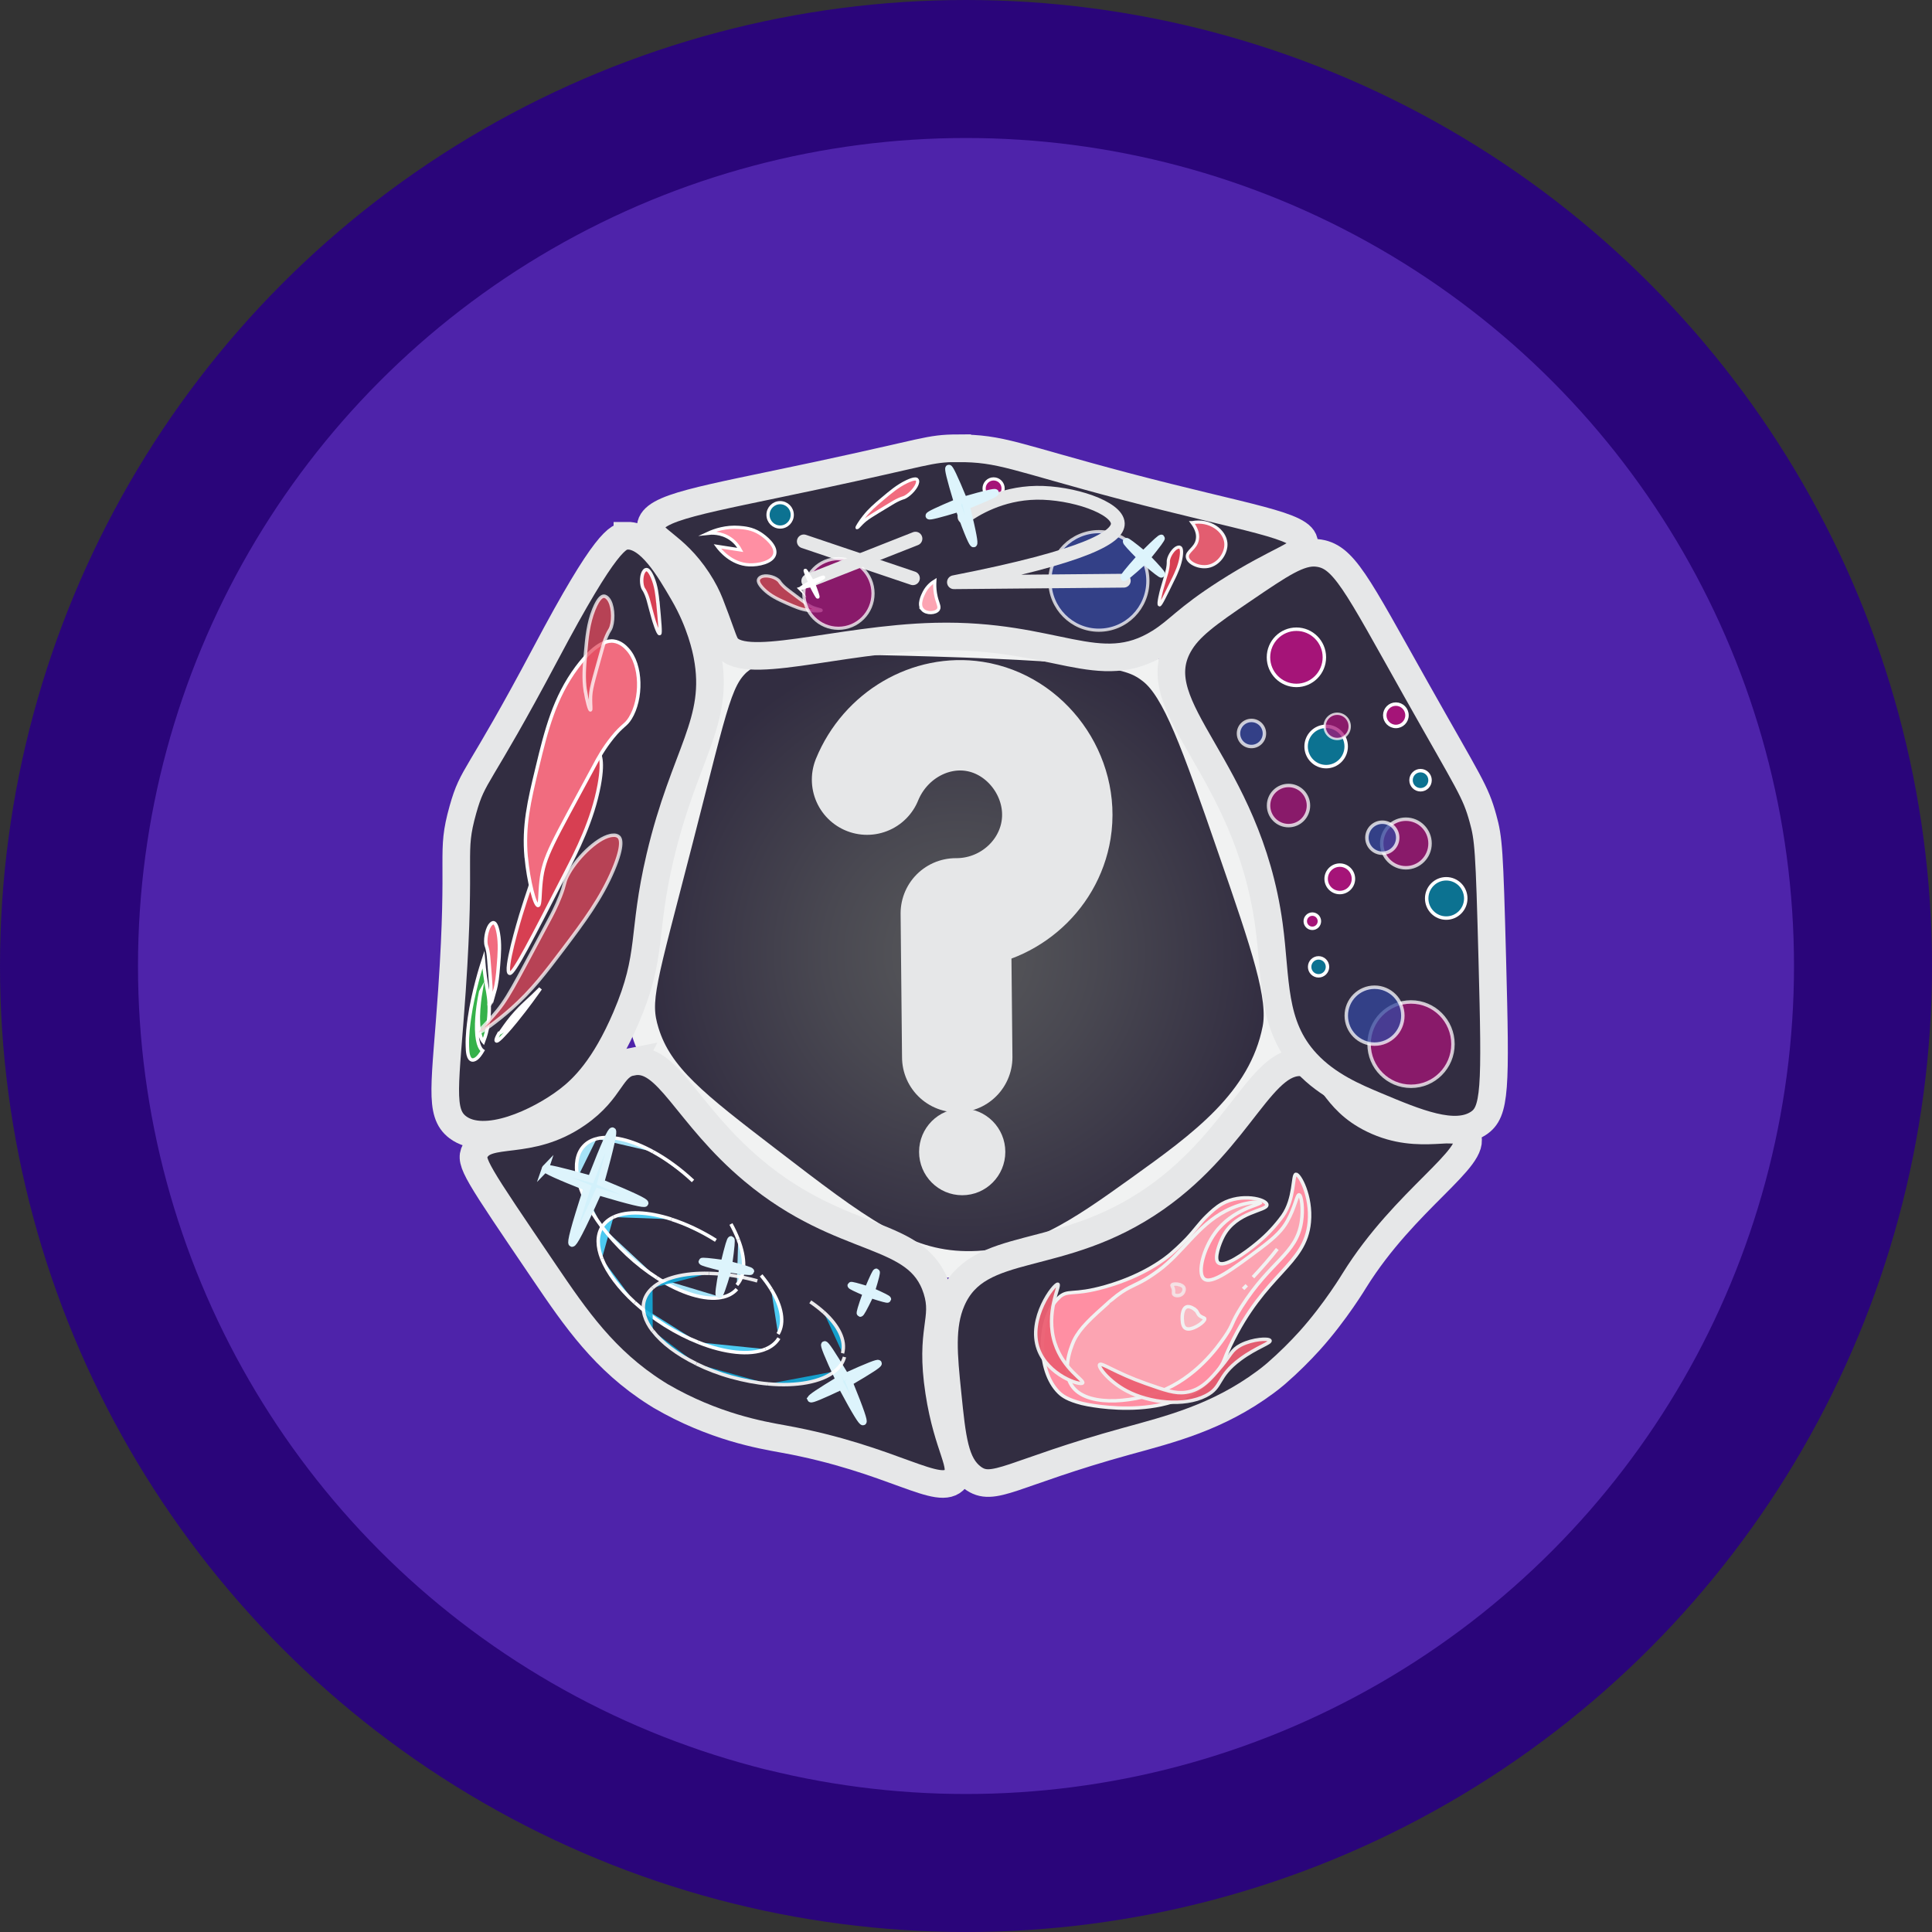 <svg width="140" height="140" viewBox="0 0 140 140" fill="none" xmlns="http://www.w3.org/2000/svg">
<rect x="0" y="0" width="140" height="140" fill="#333333" stroke="none"/>
<circle cx="70" cy="70" r="65" fill="#4E23AA" stroke="#2A057A" stroke-width="10"/>
<path d="M53.804 47.677C55.195 46.584 56.599 46.241 67.57 46.572C80.714 46.971 82.142 47.566 83.448 48.591C85.224 49.984 86.584 53.826 89.22 61.461C91.704 68.629 92.93 72.262 92.479 74.563C91.448 79.798 87.048 82.953 82.575 86.162C78.334 89.2 74.813 91.729 69.993 91.661C65.441 91.594 62.176 89.09 55.647 84.076C50.387 80.038 47.757 78.019 46.762 74.784C46.042 72.446 46.549 71.262 49.234 60.816C51.925 50.34 52.059 49.039 53.798 47.664L53.804 47.677Z" fill="url(#paint0_radial_2148_3929)" stroke="#F1F2F2" stroke-width="2" stroke-miterlimit="10"/>
<path d="M45.463 38.819C47.104 38.807 48.49 41.194 49.539 42.998C50.778 45.128 51.168 47.037 51.254 47.497C52.175 52.333 49.6 54.592 47.831 62.103C46.5 67.755 47.33 69.142 45.371 73.727C43.815 77.366 42.272 78.87 41.167 79.717C39.056 81.331 35.114 83.16 33.167 81.681C31.782 80.625 32.283 78.618 32.752 71.751C33.442 61.606 32.624 61.95 33.546 58.666C34.302 55.985 34.577 56.715 39.55 47.344C43.907 39.126 44.81 38.831 45.463 38.825V38.819Z" fill="#322D41" stroke="#E6E7E8" stroke-width="2" stroke-miterlimit="10"/>
<path d="M45.805 76.941C48.386 76.432 49.692 80.74 54.598 84.84C61.151 90.32 66.497 89.05 67.888 93.444C68.584 95.647 67.357 96.328 68.053 100.851C68.681 104.969 69.975 106.233 69.231 107.148C68.071 108.572 64.794 105.724 56.734 104.27C55.165 103.987 51.73 103.404 47.873 101.158C47.745 101.084 47.636 101.011 47.538 100.949C43.816 98.593 41.717 95.543 39.471 92.229C34.498 84.895 34.01 84.201 34.425 83.41C35.291 81.753 38.306 83.152 41.826 80.709C44.365 78.954 44.218 77.242 45.811 76.929L45.805 76.941Z" fill="#322D41" stroke="#E6E7E8" stroke-width="2" stroke-miterlimit="10"/>
<path d="M94.682 77.029C91.49 76.347 90.026 82.417 83.735 86.824C76.784 91.684 70.914 89.696 68.956 94.243C68.162 96.084 68.376 98.214 68.663 101.013C68.992 104.241 69.181 106.112 70.469 107.076C71.988 108.211 73.257 106.745 81.654 104.431C84.754 103.578 88.232 102.719 91.686 100.159C91.96 99.957 92.216 99.754 92.473 99.534C93.406 98.723 94.212 97.913 94.907 97.146C96.775 95.072 98.148 92.783 98.148 92.783C101.815 86.891 107.118 83.878 106.3 82.294C105.708 81.147 102.956 82.785 99.502 81.11C96.488 79.649 96.573 77.434 94.682 77.035V77.029Z" fill="#322D41" stroke="#E6E7E8" stroke-width="2" stroke-miterlimit="10"/>
<path d="M95.432 40.064C94.157 39.941 92.802 40.862 90.087 42.709C87.445 44.501 86.145 45.434 85.413 46.741C82.838 51.326 90.38 55.493 91.954 67.037C92.497 71.013 92.119 74.278 94.682 77.034C96.207 78.673 98.19 79.501 99.71 80.139C102.62 81.361 105.409 82.527 107.124 81.404C108.369 80.594 108.387 78.961 108.137 69.498C107.929 61.575 107.868 60.764 107.459 59.304C106.91 57.316 106.495 56.855 102.633 49.994C98.221 42.145 97.36 40.248 95.42 40.064H95.432Z" fill="#322D41" stroke="#E6E7E8" stroke-width="2" stroke-miterlimit="10"/>
<path d="M69.365 32.48C67.296 32.492 67.174 32.756 59.186 34.462C50.827 36.248 47.287 36.739 47.153 38.144C47.055 39.145 48.807 39.39 50.558 42.06C50.973 42.698 51.241 43.244 51.431 43.723C52.108 45.454 52.346 46.276 52.553 46.681C53.609 48.798 60.626 46.3 67.784 46.129C76.516 45.92 79.634 49.314 84.052 46.546C85.425 45.687 85.925 44.852 88.873 42.962C92.747 40.476 94.523 40.212 94.505 39.353C94.48 38.046 90.386 37.58 81.489 35.229C73.477 33.112 72.574 32.474 69.365 32.486V32.48Z" fill="#322D41" stroke="#E6E7E8" stroke-width="2" stroke-miterlimit="10"/>
<path d="M34.84 71.853C34.772 72.252 34.675 72.94 34.663 73.645C34.663 73.823 34.65 74.597 34.833 75.125C34.901 75.321 34.974 75.431 35.029 75.493C35.096 75.315 35.206 75.014 35.291 74.615C35.389 74.192 35.431 73.787 35.45 73.32C35.474 72.443 35.37 71.995 35.279 71.504C35.2 71.068 35.102 70.43 35.029 69.54C34.87 70.031 34.284 71.884 34.016 73.768C33.961 74.167 33.839 75.026 33.869 75.824C33.875 76.014 33.882 76.235 33.93 76.432C34.059 76.947 34.339 76.806 34.431 76.763C34.65 76.653 34.852 76.346 34.974 76.137C34.895 76.082 34.571 75.824 34.541 74.609C34.51 73.461 34.76 72.209 34.833 71.866L34.84 71.853Z" fill="#36B24A" stroke="white" stroke-width="0.25" stroke-miterlimit="10"/>
<path opacity="0.75" d="M37.085 73.066C38.531 71.777 39.483 70.532 40.85 68.721C42.296 66.806 43.571 65.094 44.444 63.026C45.237 61.148 44.938 60.749 44.859 60.663C44.67 60.461 44.352 60.528 44.218 60.553C43.211 60.767 41.692 62.277 41.088 63.511C40.85 64.002 40.96 64.032 40.606 64.941C40.301 65.726 39.977 66.328 39.739 66.77C37.134 71.63 36.78 72.428 35.706 73.643C35.169 74.251 34.675 74.711 34.693 74.803C34.723 74.944 36.005 74.03 37.085 73.066Z" fill="#E34A5C" stroke="white" stroke-width="0.25" stroke-miterlimit="10"/>
<path opacity="0.95" d="M41.015 63.199C41.753 61.763 42.949 59.449 43.419 56.89C43.791 54.865 43.382 54.509 43.272 54.429C43.022 54.251 42.705 54.362 42.565 54.411C41.552 54.773 40.313 56.528 39.977 57.872C39.843 58.406 39.971 58.418 39.819 59.394C39.672 60.351 39.355 61.376 39.355 61.376C38.806 63.113 38.11 65.083 37.738 66.317C37.665 66.562 36.493 70.428 36.932 70.533C37.213 70.6 38.488 68.133 41.015 63.199Z" fill="#E04153" stroke="white" stroke-width="0.25" stroke-miterlimit="10"/>
<path d="M35.828 71.895C36.011 71.257 36.06 70.723 36.121 69.944C36.188 69.121 36.243 68.391 36.109 67.63C35.987 66.942 35.828 66.881 35.785 66.869C35.694 66.844 35.614 66.924 35.578 66.955C35.322 67.2 35.157 67.918 35.212 68.385C35.236 68.569 35.273 68.557 35.34 68.888C35.395 69.17 35.413 69.403 35.425 69.575C35.572 71.466 35.614 71.76 35.529 72.306C35.486 72.582 35.425 72.803 35.45 72.828C35.486 72.865 35.688 72.362 35.828 71.883V71.895Z" fill="#F16C7F" stroke="white" stroke-width="0.25" stroke-miterlimit="10"/>
<path opacity="0.95" d="M47.666 43.62C47.623 43.178 47.562 42.472 47.275 41.816C47.049 41.294 46.891 41.275 46.854 41.275C46.763 41.275 46.702 41.343 46.677 41.38C46.482 41.613 46.445 42.202 46.573 42.558C46.622 42.699 46.659 42.687 46.775 42.932C46.891 43.172 46.97 43.454 46.97 43.454C47.104 43.933 47.239 44.491 47.342 44.829C47.361 44.896 47.678 45.958 47.8 45.915C47.879 45.891 47.812 45.136 47.672 43.626L47.666 43.62Z" fill="#E04153" stroke="white" stroke-width="0.25" stroke-miterlimit="10"/>
<path d="M38.128 62.11C37.927 59.846 38.33 58.103 38.94 55.587C39.581 52.923 40.179 50.554 41.802 48.369C43.278 46.381 44.212 46.43 44.444 46.455C44.962 46.516 45.31 46.872 45.457 47.032C46.525 48.173 46.525 50.658 45.67 52.039C45.329 52.592 45.139 52.5 44.383 53.432C43.736 54.236 43.352 54.942 43.077 55.464C40.014 61.165 39.41 62.024 39.208 63.865C39.105 64.792 39.153 65.578 39.001 65.615C38.763 65.676 38.287 63.81 38.134 62.123L38.128 62.11Z" fill="#F16C7F" stroke="white" stroke-width="0.25" stroke-miterlimit="10"/>
<path opacity="0.75" d="M42.412 50.065C42.278 49.144 42.339 48.401 42.43 47.327C42.528 46.192 42.625 45.173 43.028 44.167C43.394 43.252 43.669 43.209 43.742 43.203C43.895 43.191 44.011 43.32 44.059 43.375C44.413 43.774 44.493 44.799 44.291 45.425C44.212 45.676 44.151 45.646 43.962 46.081C43.797 46.456 43.712 46.769 43.644 47.002C42.937 49.549 42.784 49.942 42.79 50.715C42.79 51.102 42.833 51.421 42.79 51.445C42.723 51.482 42.522 50.752 42.418 50.065H42.412Z" fill="#E34A5C" stroke="white" stroke-width="0.25" stroke-miterlimit="10"/>
<path d="M38.128 72.827C37.957 73.042 37.658 73.404 37.341 73.754C37.262 73.846 36.914 74.221 36.645 74.429C36.548 74.503 36.487 74.534 36.45 74.552C36.523 74.448 36.645 74.263 36.816 74.043C36.993 73.809 37.17 73.594 37.384 73.361C37.781 72.925 38 72.735 38.232 72.52C38.44 72.33 38.745 72.048 39.16 71.631C38.958 71.919 38.202 72.993 37.378 73.999C37.207 74.214 36.829 74.668 36.462 75.049C36.377 75.141 36.273 75.245 36.176 75.325C35.925 75.54 35.95 75.386 35.956 75.337C35.974 75.221 36.084 75.012 36.163 74.871C36.2 74.871 36.359 74.834 36.92 74.251C37.445 73.699 37.982 73.011 38.128 72.821V72.827Z" fill="#36B24A" stroke="white" stroke-width="0.25" stroke-miterlimit="10"/>
<path d="M76.699 94.066C75.174 95.515 75.119 99.326 76.73 100.903C76.992 101.161 77.376 101.431 78.395 101.695C78.743 101.787 85.718 103.34 88.464 99.013C88.769 98.534 88.659 98.559 89.147 97.522C91.674 92.201 94.584 91.704 94.877 88.561C95.054 86.659 94.151 85.057 93.907 85.094C93.657 85.125 93.84 86.855 92.949 88.114C92.876 88.218 92.644 88.531 92.32 88.899C92.07 89.181 91.765 89.5 91.393 89.826C90.728 90.415 89.111 91.685 88.445 91.575C88.372 91.562 88.317 91.538 88.275 91.495C87.957 91.2 88.372 90.09 88.623 89.605C89.581 87.745 91.85 87.757 91.802 87.297C91.759 86.892 89.947 86.444 88.549 87.236C88.128 87.475 87.768 87.813 87.457 88.114C86.92 88.635 86.615 89.114 86.005 89.764C86.005 89.764 85.541 90.261 84.851 90.857C84.558 91.108 83.002 92.409 80.122 93.232C77.663 93.938 77.395 93.391 76.693 94.06L76.699 94.066Z" fill="#FF8FA3" stroke="#F1F2F2" stroke-width="0.25" stroke-miterlimit="10"/>
<path d="M91.314 87.162C91.283 87.058 90.136 87.064 88.812 87.751C86.761 88.813 85.712 90.777 83.936 92.078C83.369 92.496 82.972 92.723 82.972 92.723C82.106 93.226 81.63 93.275 80.58 94.165C80.574 94.165 80.47 94.257 80.36 94.355C79.067 95.509 78.273 96.221 77.834 97.111C77.798 97.19 76.937 98.982 77.553 100.216C78.451 102.008 81.965 101.658 84.07 100.836C86.67 99.817 88.214 97.651 88.745 96.883C89.434 95.883 89.153 95.975 89.959 94.699C92.088 91.342 93.937 90.888 94.303 88.549C94.456 87.586 94.303 86.604 94.139 86.579C93.968 86.555 93.846 87.512 93.272 88.506C92.931 89.096 92.497 89.587 91.35 90.446C89.337 91.955 87.75 93.152 87.225 92.649C86.761 92.201 87.207 90.495 88.049 89.341C89.312 87.604 91.332 87.303 91.295 87.168L91.314 87.162Z" fill="#FCA4B2" stroke="#F1F2F2" stroke-width="0.25" stroke-miterlimit="10"/>
<path opacity="0.95" d="M88.501 99.011C87.714 99.944 87.049 100.742 85.926 100.895C85.157 101.006 84.431 100.748 82.985 100.238C80.873 99.49 79.854 98.741 79.689 98.876C79.519 99.017 80.33 100.091 81.63 100.785C83.308 101.674 85.804 101.938 87.372 101.141C88.623 100.508 88.135 99.778 89.88 98.489C91.058 97.618 92.144 97.311 92.028 97.133C91.918 96.967 90.789 97.023 89.923 97.464C89.215 97.833 89.184 98.201 88.507 99.005L88.501 99.011Z" fill="#EC6073" stroke="#F1F2F2" stroke-width="0.25" stroke-miterlimit="10"/>
<path opacity="0.95" d="M76.656 93.06C76.87 93.121 75.717 95.116 76.443 97.344C77.053 99.228 78.609 100.038 78.451 100.216C78.274 100.425 75.936 99.651 75.247 97.773C74.435 95.546 76.4 92.993 76.656 93.06Z" fill="#EC6073" stroke="#F1F2F2" stroke-width="0.25" stroke-miterlimit="10"/>
<path d="M86.609 94.903C86.816 95.075 86.743 95.198 86.975 95.37C87.176 95.511 87.311 95.486 87.299 95.585C87.274 95.799 86.591 96.284 86.145 96.302C85.712 96.315 85.688 95.891 85.669 95.591C85.657 95.357 85.688 94.854 85.95 94.719C86.212 94.584 86.578 94.885 86.603 94.909L86.609 94.903Z" fill="#F9B9C2" stroke="#F1F2F2" stroke-width="0.25" stroke-miterlimit="10"/>
<path opacity="0.75" d="M85.437 93.085C85.522 93.103 85.822 93.177 85.809 93.435C85.809 93.466 85.791 93.693 85.59 93.815C85.413 93.92 85.181 93.901 85.083 93.815C84.979 93.729 85.083 93.631 85.016 93.386C84.967 93.208 84.888 93.159 84.943 93.103C85.022 93.024 85.278 93.036 85.437 93.073V93.085Z" fill="#F9B9C2" stroke="#F1F2F2" stroke-width="0.25" stroke-miterlimit="10"/>
<path d="M92.558 90.506C92.314 90.819 92.046 91.15 91.747 91.494C91.423 91.868 91.106 92.224 90.795 92.55" stroke="#F1F2F2" stroke-width="0.25" stroke-miterlimit="10"/>
<path d="M90.343 93.135C90.258 93.221 90.166 93.307 90.081 93.399" stroke="#F1F2F2" stroke-width="0.25" stroke-miterlimit="10"/>
<path d="M95.097 67.27C95.38 67.27 95.609 67.039 95.609 66.754C95.609 66.47 95.38 66.239 95.097 66.239C94.814 66.239 94.584 66.47 94.584 66.754C94.584 67.039 94.814 67.27 95.097 67.27Z" fill="#A51478" stroke="white" stroke-width="0.25" stroke-miterlimit="10"/>
<path d="M97.086 64.677C97.632 64.677 98.075 64.232 98.075 63.683C98.075 63.134 97.632 62.689 97.086 62.689C96.54 62.689 96.097 63.134 96.097 63.683C96.097 64.232 96.54 64.677 97.086 64.677Z" fill="#A51478" stroke="white" stroke-width="0.25" stroke-miterlimit="10"/>
<path opacity="0.75" d="M102.248 78.717C103.926 78.717 105.287 77.349 105.287 75.661C105.287 73.973 103.926 72.605 102.248 72.605C100.57 72.605 99.209 73.973 99.209 75.661C99.209 77.349 100.57 78.717 102.248 78.717Z" fill="#A51478" stroke="white" stroke-width="0.25" stroke-miterlimit="10"/>
<path d="M96.097 55.554C96.9 55.554 97.55 54.9 97.55 54.093C97.55 53.287 96.9 52.633 96.097 52.633C95.295 52.633 94.645 53.287 94.645 54.093C94.645 54.9 95.295 55.554 96.097 55.554Z" fill="#0C7291" stroke="white" stroke-width="0.25" stroke-miterlimit="10"/>
<path d="M102.937 57.23C103.318 57.23 103.627 56.92 103.627 56.537C103.627 56.154 103.318 55.843 102.937 55.843C102.557 55.843 102.248 56.154 102.248 56.537C102.248 56.92 102.557 57.23 102.937 57.23Z" fill="#0C7291" stroke="white" stroke-width="0.25" stroke-miterlimit="10"/>
<path opacity="0.75" d="M101.876 62.884C102.843 62.884 103.627 62.095 103.627 61.122C103.627 60.15 102.843 59.361 101.876 59.361C100.909 59.361 100.125 60.15 100.125 61.122C100.125 62.095 100.909 62.884 101.876 62.884Z" fill="#A51478" stroke="white" stroke-width="0.25" stroke-miterlimit="10"/>
<path opacity="0.75" d="M100.168 61.827C100.784 61.827 101.284 61.324 101.284 60.703C101.284 60.083 100.784 59.58 100.168 59.58C99.551 59.58 99.051 60.083 99.051 60.703C99.051 61.324 99.551 61.827 100.168 61.827Z" fill="#33479F" stroke="white" stroke-width="0.25" stroke-miterlimit="10"/>
<path opacity="0.75" d="M93.37 59.828C94.169 59.828 94.816 59.177 94.816 58.374C94.816 57.571 94.169 56.919 93.37 56.919C92.571 56.919 91.924 57.571 91.924 58.374C91.924 59.177 92.571 59.828 93.37 59.828Z" fill="#A51478" stroke="white" stroke-width="0.25" stroke-miterlimit="10"/>
<path d="M101.15 52.642C101.595 52.642 101.956 52.279 101.956 51.832C101.956 51.384 101.595 51.022 101.15 51.022C100.705 51.022 100.345 51.384 100.345 51.832C100.345 52.279 100.705 52.642 101.15 52.642Z" fill="#A51478" stroke="white" stroke-width="0.25" stroke-miterlimit="10"/>
<path opacity="0.75" d="M90.685 54.096C91.204 54.096 91.625 53.673 91.625 53.151C91.625 52.629 91.204 52.206 90.685 52.206C90.166 52.206 89.745 52.629 89.745 53.151C89.745 53.673 90.166 54.096 90.685 54.096Z" fill="#33479F" stroke="white" stroke-width="0.25" stroke-miterlimit="10"/>
<path opacity="0.75" d="M96.897 53.549C97.399 53.549 97.806 53.14 97.806 52.635C97.806 52.13 97.399 51.72 96.897 51.72C96.395 51.72 95.987 52.13 95.987 52.635C95.987 53.14 96.395 53.549 96.897 53.549Z" fill="#A51478" stroke="white" stroke-width="0.17" stroke-miterlimit="10"/>
<path d="M93.944 49.669C95.062 49.669 95.969 48.757 95.969 47.632C95.969 46.507 95.062 45.594 93.944 45.594C92.825 45.594 91.918 46.507 91.918 47.632C91.918 48.757 92.825 49.669 93.944 49.669Z" fill="#A51478" stroke="white" stroke-width="0.25" stroke-miterlimit="10"/>
<path opacity="0.75" d="M99.606 75.661C100.738 75.661 101.656 74.738 101.656 73.599C101.656 72.46 100.738 71.537 99.606 71.537C98.474 71.537 97.556 72.46 97.556 73.599C97.556 74.738 98.474 75.661 99.606 75.661Z" fill="#33479F" stroke="white" stroke-width="0.25" stroke-miterlimit="10"/>
<path d="M95.548 70.712C95.905 70.712 96.195 70.421 96.195 70.062C96.195 69.703 95.905 69.411 95.548 69.411C95.191 69.411 94.901 69.703 94.901 70.062C94.901 70.421 95.191 70.712 95.548 70.712Z" fill="#0C7291" stroke="white" stroke-width="0.25" stroke-miterlimit="10"/>
<path d="M104.799 66.528C105.581 66.528 106.215 65.89 106.215 65.104C106.215 64.317 105.581 63.68 104.799 63.68C104.017 63.68 103.383 64.317 103.383 65.104C103.383 65.89 104.017 66.528 104.799 66.528Z" fill="#0C7291" stroke="white" stroke-width="0.25" stroke-miterlimit="10"/>
<path d="M62.829 56.495C64.141 53.292 67.406 51.414 70.603 51.911C74.393 52.5 77.151 56.274 76.528 60.141C75.973 63.577 72.892 66.204 69.261 66.186L69.365 76.606" stroke="#E6E7E8" stroke-width="8" stroke-linecap="round" stroke-linejoin="round"/>
<path d="M69.725 86.611C71.45 86.611 72.849 85.204 72.849 83.469C72.849 81.734 71.45 80.327 69.725 80.327C67.999 80.327 66.6 81.734 66.6 83.469C66.6 85.204 67.999 86.611 69.725 86.611Z" fill="#E6E7E8"/>
<path d="M61.664 93.145C61.651 93.182 62.024 93.367 62.78 93.686C62.39 94.784 62.292 95.152 62.335 95.171C62.378 95.189 62.573 94.858 63.079 93.808C63.952 94.091 64.312 94.183 64.324 94.146C64.336 94.109 64.007 93.937 63.153 93.557C63.464 92.55 63.543 92.194 63.501 92.176C63.464 92.164 63.299 92.483 62.89 93.459C62.091 93.213 61.682 93.109 61.664 93.145Z" fill="#D2F1FB" stroke="#DDF4FC" stroke-width="0.5" stroke-miterlimit="10"/>
<path d="M58.753 101.369C58.79 101.442 59.534 101.135 60.98 100.448C62.048 102.449 62.457 103.068 62.542 103.032C62.622 102.995 62.402 102.283 61.542 100.172C63.086 99.27 63.684 98.871 63.647 98.797C63.61 98.73 62.927 98.987 61.279 99.736C60.23 97.975 59.821 97.398 59.754 97.435C59.687 97.471 59.931 98.134 60.803 99.988C59.4 100.835 58.723 101.289 58.759 101.362L58.753 101.369Z" fill="#D2F1FB" stroke="#DDF4FC" stroke-width="0.5" stroke-miterlimit="10"/>
<path d="M56.38 96.665C56.88 95.837 56.648 94.658 55.873 93.412L56.38 96.665Z" fill="#4CC9F0"/>
<path d="M56.38 96.665C56.88 95.837 56.648 94.658 55.873 93.412" stroke="white" stroke-width="0.25" stroke-miterlimit="10"/>
<path d="M55.471 97.763C55.892 97.591 56.227 97.327 56.441 96.971L55.471 97.763Z" fill="#4CC9F0"/>
<path d="M55.471 97.763C55.892 97.591 56.227 97.327 56.441 96.971" stroke="white" stroke-width="0.25" stroke-miterlimit="10"/>
<path d="M50.589 97.266C52.536 98.046 54.33 98.23 55.471 97.763L50.589 97.266Z" fill="#4CC9F0"/>
<path d="M50.589 97.266C52.536 98.046 54.33 98.23 55.471 97.763" stroke="white" stroke-width="0.25" stroke-miterlimit="10"/>
<path d="M46 94.389C46.635 94.966 47.367 95.524 48.179 96.034C48.99 96.543 49.802 96.954 50.595 97.267" fill="#4CC9F0"/>
<path d="M46 94.389C46.635 94.966 47.367 95.524 48.179 96.034C48.99 96.543 49.802 96.954 50.595 97.267" stroke="white" stroke-width="0.25" stroke-miterlimit="10"/>
<path d="M43.614 91.207C44.017 92.22 44.847 93.337 45.994 94.386L43.614 91.207Z" fill="#4CC9F0"/>
<path d="M43.614 91.207C44.017 92.22 44.847 93.337 45.994 94.386" stroke="white" stroke-width="0.25" stroke-miterlimit="10"/>
<path d="M44.456 88.196C44.096 88.368 43.809 88.613 43.614 88.932C43.248 89.54 43.273 90.331 43.614 91.209" fill="#4CC9F0"/>
<path d="M44.456 88.196C44.096 88.368 43.809 88.613 43.614 88.932C43.248 89.54 43.273 90.331 43.614 91.209" stroke="white" stroke-width="0.25" stroke-miterlimit="10"/>
<path d="M48.661 88.35C46.952 87.797 45.433 87.736 44.456 88.196L48.661 88.35Z" fill="#4CC9F0"/>
<path d="M48.661 88.35C46.952 87.797 45.433 87.736 44.456 88.196" stroke="white" stroke-width="0.25" stroke-miterlimit="10"/>
<path d="M51.876 89.879C50.79 89.197 49.692 88.688 48.66 88.357L51.876 89.879Z" fill="#4CC9F0"/>
<path d="M51.876 89.879C50.79 89.197 49.692 88.688 48.66 88.357" stroke="white" stroke-width="0.25" stroke-miterlimit="10"/>
<path d="M55.873 93.412C55.672 93.081 55.428 92.749 55.153 92.418L55.873 93.412Z" fill="#4CC9F0"/>
<path d="M55.873 93.412C55.672 93.081 55.428 92.749 55.153 92.418" stroke="white" stroke-width="0.25" stroke-miterlimit="10"/>
<path d="M53.395 93.108C54.036 92.39 54.03 91.187 53.493 89.819L53.395 93.108Z" fill="#A5E3F7"/>
<path d="M53.395 93.108C54.036 92.39 54.03 91.187 53.493 89.819" stroke="white" stroke-width="0.25" stroke-miterlimit="10"/>
<path d="M52.297 94.011C52.743 93.925 53.121 93.728 53.396 93.415L52.297 94.011Z" fill="#A5E3F7"/>
<path d="M52.297 94.011C52.743 93.925 53.121 93.728 53.396 93.415" stroke="white" stroke-width="0.25" stroke-miterlimit="10"/>
<path d="M47.598 92.594C49.368 93.729 51.101 94.251 52.303 94.011L47.598 92.594Z" fill="#A5E3F7"/>
<path d="M47.598 92.594C49.368 93.729 51.101 94.251 52.303 94.011" stroke="white" stroke-width="0.25" stroke-miterlimit="10"/>
<path d="M43.614 88.886C44.133 89.573 44.749 90.26 45.451 90.917C46.153 91.574 46.879 92.132 47.599 92.593" fill="#A5E3F7"/>
<path d="M43.614 88.886C44.133 89.573 44.749 90.26 45.451 90.917C46.153 91.574 46.879 92.132 47.599 92.593" stroke="white" stroke-width="0.25" stroke-miterlimit="10"/>
<path d="M41.857 85.315C42.064 86.389 42.674 87.641 43.614 88.893L41.857 85.315Z" fill="#A5E3F7"/>
<path d="M41.857 85.315C42.064 86.389 42.674 87.641 43.614 88.893" stroke="white" stroke-width="0.25" stroke-miterlimit="10"/>
<path d="M43.235 82.517C42.845 82.615 42.522 82.799 42.271 83.082C41.801 83.609 41.679 84.395 41.856 85.316" fill="#A5E3F7"/>
<path d="M43.235 82.517C42.845 82.615 42.522 82.799 42.271 83.082C41.801 83.609 41.679 84.395 41.856 85.316" stroke="white" stroke-width="0.25" stroke-miterlimit="10"/>
<path d="M47.336 83.466C45.762 82.601 44.273 82.245 43.23 82.515L47.336 83.466Z" fill="#A5E3F7"/>
<path d="M47.336 83.466C45.762 82.601 44.273 82.245 43.23 82.515" stroke="white" stroke-width="0.25" stroke-miterlimit="10"/>
<path d="M50.216 85.576C49.276 84.698 48.288 83.986 47.336 83.465L50.216 85.576Z" fill="#A5E3F7"/>
<path d="M50.216 85.576C49.276 84.698 48.288 83.986 47.336 83.465" stroke="white" stroke-width="0.25" stroke-miterlimit="10"/>
<path d="M53.493 89.813C53.353 89.451 53.176 89.076 52.968 88.696L53.493 89.813Z" fill="#A5E3F7"/>
<path d="M53.493 89.813C53.353 89.451 53.176 89.076 52.968 88.696" stroke="white" stroke-width="0.25" stroke-miterlimit="10"/>
<g opacity="0.9">
<path d="M61.054 98.062C61.304 97.123 60.767 96.061 59.681 95.079L61.054 98.062Z" fill="#12ABDA"/>
<path d="M61.054 98.062C61.304 97.123 60.767 96.061 59.681 95.079" stroke="white" stroke-width="0.25" stroke-miterlimit="10"/>
<path d="M60.48 99.371C60.84 99.082 61.084 98.739 61.194 98.334L60.48 99.371Z" fill="#12ABDA"/>
<path d="M60.48 99.371C60.84 99.082 61.084 98.739 61.194 98.334" stroke="white" stroke-width="0.25" stroke-miterlimit="10"/>
<path d="M55.659 100.283C57.74 100.473 59.516 100.142 60.48 99.375L55.659 100.283Z" fill="#12ABDA"/>
<path d="M55.659 100.283C57.74 100.473 59.516 100.142 60.48 99.375" stroke="white" stroke-width="0.25" stroke-miterlimit="10"/>
<path d="M50.461 98.828C51.23 99.202 52.084 99.534 52.999 99.785C53.914 100.037 54.811 100.209 55.66 100.282" fill="#12ABDA"/>
<path d="M50.461 98.828C51.23 99.202 52.084 99.534 52.999 99.785C53.914 100.037 54.811 100.209 55.66 100.282" stroke="white" stroke-width="0.25" stroke-miterlimit="10"/>
<path d="M47.306 96.445C47.965 97.304 49.069 98.139 50.461 98.82L47.306 96.445Z" fill="#12ABDA"/>
<path d="M47.306 96.445C47.965 97.304 49.069 98.139 50.461 98.82" stroke="white" stroke-width="0.25" stroke-miterlimit="10"/>
<path d="M47.287 93.322C46.988 93.592 46.775 93.905 46.677 94.267C46.494 94.954 46.732 95.709 47.3 96.452" fill="#12ABDA"/>
<path d="M47.287 93.322C46.988 93.592 46.775 93.905 46.677 94.267C46.494 94.954 46.732 95.709 47.3 96.452" stroke="white" stroke-width="0.25" stroke-miterlimit="10"/>
<path d="M51.37 92.272C49.582 92.23 48.099 92.598 47.288 93.322L51.37 92.272Z" fill="#12ABDA"/>
<path d="M51.37 92.272C49.582 92.23 48.099 92.598 47.288 93.322" stroke="white" stroke-width="0.25" stroke-miterlimit="10"/>
<path d="M54.879 92.818C53.652 92.475 52.456 92.297 51.37 92.272L54.879 92.818Z" fill="#12ABDA"/>
<path d="M54.879 92.818C53.652 92.475 52.456 92.297 51.37 92.272" stroke="white" stroke-width="0.25" stroke-miterlimit="10"/>
<path d="M59.681 95.082C59.394 94.825 59.071 94.573 58.717 94.334L59.681 95.082Z" fill="#12ABDA"/>
<path d="M59.681 95.082C59.394 94.825 59.071 94.573 58.717 94.334" stroke="white" stroke-width="0.25" stroke-miterlimit="10"/>
</g>
<path d="M50.869 91.414C50.857 91.463 51.364 91.617 52.376 91.862C52.102 93.323 52.059 93.808 52.114 93.82C52.169 93.832 52.352 93.384 52.773 91.954C53.926 92.132 54.396 92.175 54.402 92.126C54.414 92.077 53.963 91.924 52.81 91.629C52.993 90.297 53.023 89.837 52.974 89.825C52.926 89.812 52.779 90.254 52.468 91.555C51.412 91.408 50.875 91.359 50.869 91.408V91.414Z" fill="#D2F1FB" stroke="#DDF4FC" stroke-width="0.5" stroke-miterlimit="10"/>
<path d="M39.507 84.676C39.471 84.781 40.484 85.241 42.552 86.057C41.57 89.052 41.338 90.058 41.448 90.101C41.564 90.144 42.07 89.248 43.358 86.364C45.731 87.07 46.708 87.291 46.738 87.192C46.775 87.088 45.866 86.646 43.535 85.689C44.303 82.945 44.487 81.976 44.383 81.945C44.279 81.908 43.852 82.792 42.827 85.443C40.642 84.83 39.538 84.572 39.501 84.682L39.507 84.676Z" fill="#D2F1FB" stroke="#DDF4FC" stroke-width="0.5" stroke-miterlimit="10"/>
<path opacity="0.75" d="M58.613 44.237C58.045 44.163 57.63 43.979 57.026 43.715C56.392 43.433 55.824 43.175 55.342 42.696C54.903 42.261 54.946 42.058 54.958 42.009C54.988 41.899 55.092 41.837 55.135 41.813C55.452 41.635 56.068 41.77 56.38 42.028C56.508 42.132 56.477 42.169 56.678 42.383C56.855 42.568 57.014 42.69 57.136 42.782C58.442 43.764 58.631 43.942 59.083 44.083C59.309 44.157 59.504 44.188 59.51 44.224C59.516 44.28 59.04 44.286 58.619 44.231L58.613 44.237Z" fill="#E34A5C" stroke="white" stroke-width="0.23" stroke-miterlimit="10"/>
<path d="M72.001 36.089C72.382 36.089 72.69 35.779 72.69 35.396C72.69 35.013 72.382 34.702 72.001 34.702C71.62 34.702 71.311 35.013 71.311 35.396C71.311 35.779 71.62 36.089 72.001 36.089Z" fill="#A51478" stroke="white" stroke-width="0.23" stroke-miterlimit="10"/>
<path d="M62.622 37.439C63.006 36.954 63.385 36.623 63.94 36.156C64.526 35.659 65.044 35.223 65.691 34.91C66.277 34.628 66.411 34.714 66.442 34.745C66.509 34.8 66.497 34.904 66.491 34.953C66.442 35.285 65.99 35.8 65.606 36.009C65.453 36.095 65.441 36.058 65.154 36.187C64.91 36.297 64.721 36.414 64.587 36.494C63.08 37.408 62.836 37.537 62.463 37.899C62.28 38.083 62.14 38.249 62.109 38.243C62.061 38.237 62.329 37.807 62.616 37.445L62.622 37.439Z" fill="#F16C7F" stroke="white" stroke-width="0.23" stroke-miterlimit="10"/>
<path d="M66.844 44.165C66.521 43.797 66.857 43.147 66.973 42.913C67.204 42.465 67.552 42.214 67.742 42.097C67.729 42.318 67.723 42.637 67.784 42.999C67.9 43.699 68.138 43.944 67.998 44.165C67.821 44.448 67.131 44.497 66.838 44.165H66.844Z" fill="#FCA4B2" stroke="white" stroke-width="0.23" stroke-miterlimit="10"/>
<path d="M58.247 39.232C60.883 40.122 63.519 41.011 66.155 41.901" stroke="#E6E7E8" stroke-linecap="round" stroke-linejoin="round"/>
<path d="M56.532 38.192C57.017 38.192 57.41 37.796 57.41 37.308C57.41 36.82 57.017 36.424 56.532 36.424C56.047 36.424 55.653 36.82 55.653 37.308C55.653 37.796 56.047 38.192 56.532 38.192Z" fill="#0C7291" stroke="white" stroke-width="0.23" stroke-miterlimit="10"/>
<path opacity="0.75" d="M60.755 45.528C62.14 45.528 63.262 44.399 63.262 43.005C63.262 41.612 62.14 40.483 60.755 40.483C59.369 40.483 58.247 41.612 58.247 43.005C58.247 44.399 59.369 45.528 60.755 45.528Z" fill="#A51478" stroke="white" stroke-width="0.23" stroke-miterlimit="10"/>
<path d="M53.56 38.217C53.944 38.248 54.494 38.291 55.061 38.647C55.452 38.892 56.288 39.562 56.135 40.157C55.983 40.752 54.939 40.961 54.292 40.93C52.992 40.881 52.163 39.838 51.98 39.592C52.535 39.678 53.096 39.764 53.651 39.85C53.542 39.647 53.322 39.304 52.925 39.034C52.236 38.561 51.51 38.623 51.296 38.647C51.803 38.414 52.602 38.144 53.566 38.217H53.56Z" fill="#FF8FA3" stroke="white" stroke-width="0.23" stroke-miterlimit="10"/>
<path opacity="0.95" d="M85.035 41.935C85.212 41.567 85.504 40.966 85.596 40.309C85.669 39.787 85.553 39.689 85.523 39.671C85.456 39.622 85.37 39.652 85.328 39.665C85.059 39.757 84.748 40.211 84.675 40.554C84.644 40.696 84.675 40.696 84.65 40.947C84.626 41.193 84.553 41.463 84.553 41.463C84.431 41.911 84.266 42.42 84.18 42.739C84.162 42.801 83.9 43.801 84.022 43.832C84.101 43.85 84.412 43.212 85.029 41.941L85.035 41.935Z" fill="#E04153" stroke="white" stroke-width="0.23" stroke-miterlimit="10"/>
<path opacity="0.75" d="M79.628 45.667C81.59 45.667 83.18 44.068 83.18 42.096C83.18 40.123 81.59 38.524 79.628 38.524C77.667 38.524 76.077 40.123 76.077 42.096C76.077 44.068 77.667 45.667 79.628 45.667Z" fill="#33479F" stroke="white" stroke-width="0.23" stroke-miterlimit="10"/>
<path d="M69.889 37.458C70.628 36.93 72.495 35.752 75.1 35.709C77.7 35.672 80.964 36.771 81.001 37.931C81.031 38.9 78.817 40.293 69.126 42.19C73.227 42.153 77.328 42.116 81.434 42.079" stroke="#E6E7E8" stroke-linecap="round" stroke-linejoin="round"/>
<path opacity="0.95" d="M86.383 37.873C86.621 38.192 86.847 38.622 86.768 39.082C86.658 39.757 85.975 39.954 86.042 40.377C86.109 40.8 86.89 41.169 87.549 41.04C88.33 40.892 88.897 40.058 88.83 39.34C88.745 38.456 87.683 37.634 86.389 37.873H86.383Z" fill="#EC6073" stroke="white" stroke-width="0.23" stroke-miterlimit="10"/>
<path d="M67.32 37.383C67.345 37.451 68.065 37.273 69.475 36.843C70.182 38.813 70.475 39.433 70.555 39.408C70.634 39.384 70.53 38.703 70.024 36.665C71.555 36.051 72.153 35.763 72.129 35.696C72.104 35.628 71.451 35.769 69.841 36.236C69.121 34.486 68.822 33.903 68.754 33.928C68.687 33.953 68.822 34.591 69.371 36.395C67.98 36.978 67.296 37.303 67.32 37.371V37.383Z" fill="#D2F1FB" stroke="#DDF4FC" stroke-width="0.5" stroke-miterlimit="10"/>
<path d="M81.618 39.23C81.581 39.267 81.923 39.648 82.636 40.366C81.678 41.434 81.398 41.814 81.441 41.851C81.483 41.894 81.856 41.605 82.917 40.642C83.778 41.372 84.144 41.648 84.18 41.611C84.211 41.575 83.918 41.225 83.119 40.396C83.936 39.39 84.192 39.022 84.156 38.991C84.119 38.96 83.778 39.249 82.868 40.163C82.069 39.507 81.654 39.194 81.618 39.23Z" fill="#D2F1FB" stroke="#DDF4FC" stroke-width="0.5" stroke-miterlimit="10"/>
<path d="M66.338 39.033C63.75 40.051 61.163 41.076 58.57 42.095" stroke="#E6E7E8" stroke-linecap="round" stroke-linejoin="round"/>
<path d="M57.978 42.66C57.978 42.66 58.246 42.587 58.747 42.366C59.095 43.059 59.229 43.274 59.26 43.262C59.29 43.249 59.217 43.004 58.942 42.28C59.479 41.985 59.687 41.85 59.674 41.832C59.662 41.807 59.43 41.893 58.857 42.132C58.515 41.519 58.381 41.322 58.356 41.334C58.332 41.347 58.411 41.574 58.692 42.212C58.204 42.488 57.972 42.642 57.984 42.666L57.978 42.66Z" fill="#D2F1FB" stroke="white" stroke-width="0.25" stroke-miterlimit="10"/>
<defs>
<radialGradient id="paint0_radial_2148_3929" cx="0" cy="0" r="1" gradientUnits="userSpaceOnUse" gradientTransform="translate(69.517 69.058) scale(22.767 22.898)">
<stop stop-color="#58595B"/>
<stop offset="0.43" stop-color="#494851"/>
<stop offset="1" stop-color="#322D41"/>
</radialGradient>
</defs>
</svg>
